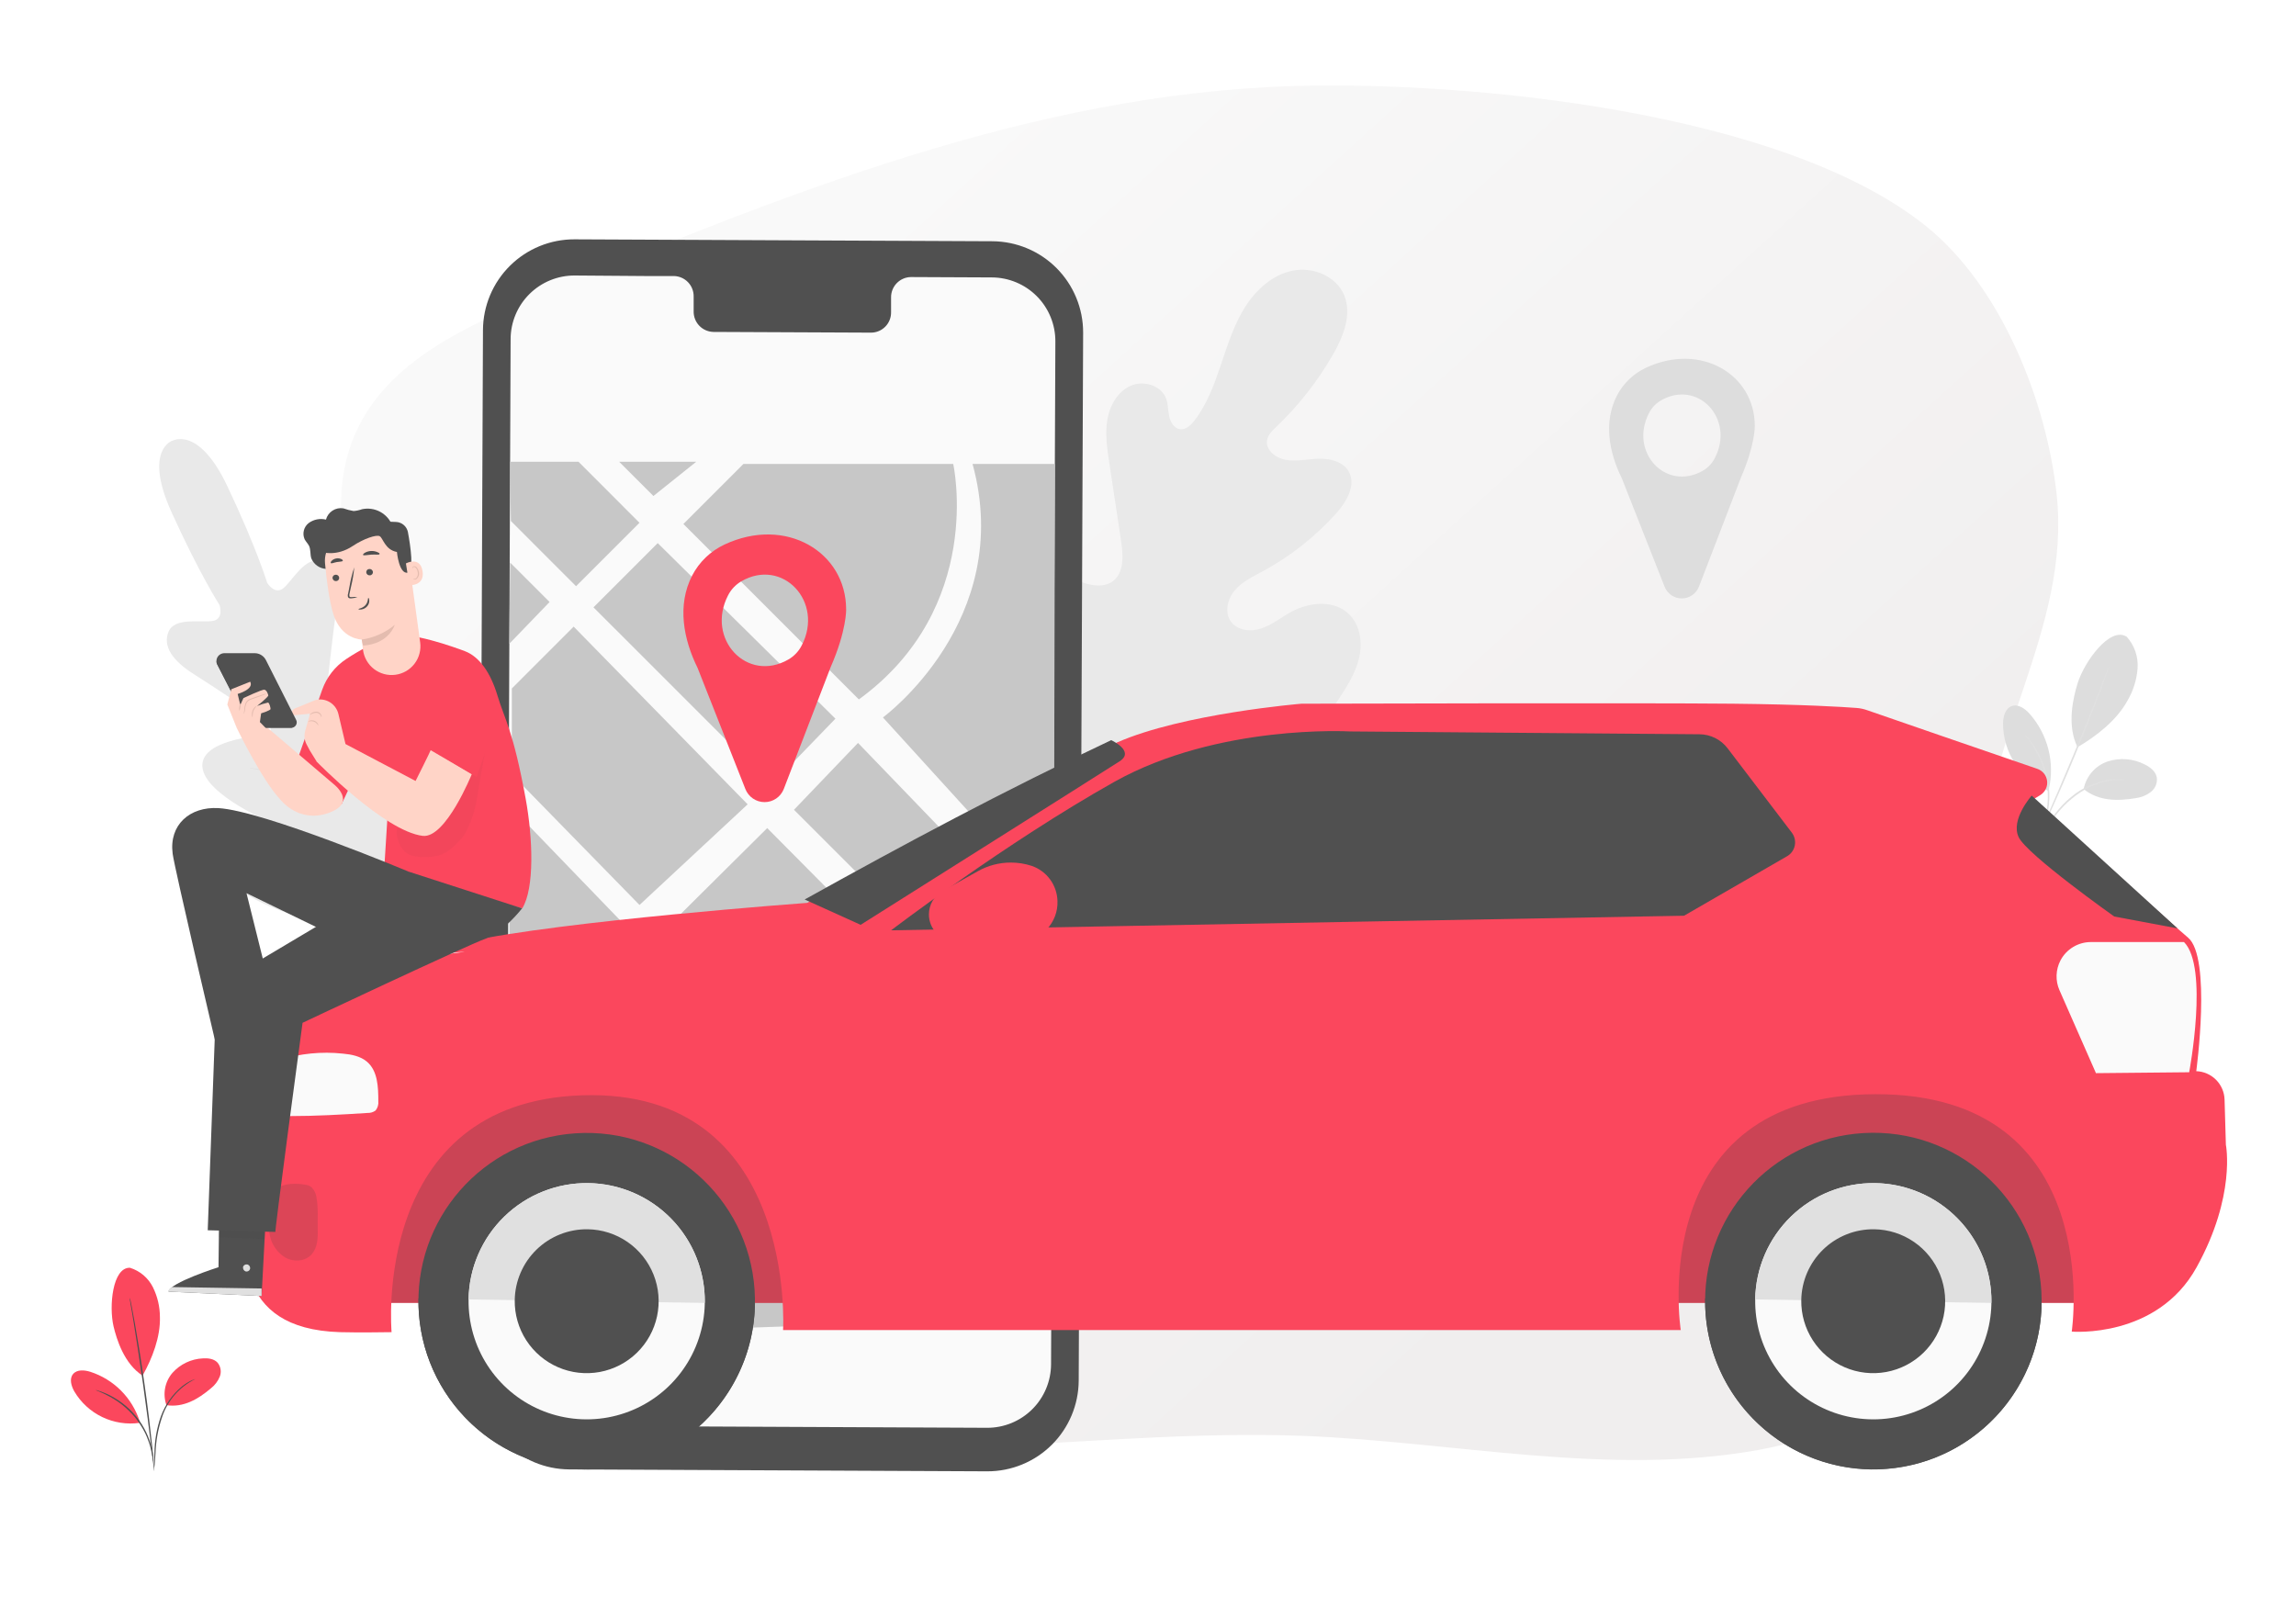 <svg width="220" height="153" viewBox="0 0 220 153" fill="none" xmlns="http://www.w3.org/2000/svg">
<mask id="mask0" mask-type="alpha" maskUnits="userSpaceOnUse" x="0" y="0" width="220" height="153">
<rect width="220" height="152.896" fill="#C4C4C4"/>
</mask>
<g mask="url(#mask0)">
<g filter="url(#filter0_dd)">
<path d="M126.093 10.241C100.82 10.951 76.815 20.76 53.458 30.421C46.616 33.253 39.171 36.646 36.123 43.381C31.17 54.327 40.629 66.577 39.995 78.562C39.596 85.872 35.453 92.48 34.3 99.708C32.26 112.428 40.137 125.225 51.05 132.098C61.963 138.972 75.321 140.805 88.22 140.796C101.119 140.787 114 139.098 126.89 139.592C141.458 140.164 156.128 143.526 170.476 140.943C184.824 138.36 199.259 127.155 198.776 112.62C198.474 103.489 192.438 95.298 192.07 86.17C191.56 73.315 200.52 62.492 199.057 49.297C198.079 40.431 193.772 29.505 186.595 23.707C172.788 12.574 142.586 9.777 126.093 10.241Z" fill="url(#paint0_linear)"/>
</g>
<path d="M203.773 61.007C204.142 61.416 204.425 61.894 204.606 62.414C204.786 62.935 204.859 63.486 204.822 64.035C204.74 65.135 204.406 66.201 203.846 67.151C202.821 69.014 200.904 70.527 199.066 71.596C198.011 69.487 198.662 66.826 199.066 65.5C199.72 63.391 202.179 60.006 203.761 61.007" fill="#DDDDDD"/>
<path d="M199.654 75.604C199.772 75 200.047 74.438 200.452 73.974C200.856 73.51 201.377 73.162 201.96 72.965C202.545 72.776 203.161 72.705 203.774 72.757C204.386 72.808 204.983 72.981 205.528 73.266C206.034 73.519 206.534 73.905 206.658 74.471C206.698 74.734 206.667 75.002 206.57 75.249C206.473 75.497 206.312 75.714 206.103 75.879C205.681 76.204 205.18 76.412 204.651 76.481C202.843 76.783 201.068 76.758 199.654 75.613" fill="#DDDDDD"/>
<path d="M195.085 80.725C195.149 80.593 195.223 80.467 195.308 80.348L195.953 79.347C196.508 78.516 197.273 77.313 198.497 76.334C199.521 75.485 200.754 74.925 202.068 74.713C202.467 74.654 202.872 74.644 203.273 74.682C203.381 74.691 203.489 74.706 203.596 74.728C203.671 74.728 203.707 74.749 203.707 74.755C203.168 74.722 202.627 74.745 202.092 74.821C200.803 75.067 199.598 75.636 198.59 76.475C197.385 77.425 196.619 78.603 196.044 79.42C195.757 79.832 195.525 80.167 195.357 80.393C195.277 80.512 195.187 80.623 195.085 80.725Z" fill="#E0E0E0"/>
<path d="M202.129 63.758C202.115 63.821 202.097 63.882 202.074 63.942L201.899 64.457C201.743 64.906 201.508 65.548 201.212 66.341C200.61 67.926 199.769 70.105 198.777 72.489C197.786 74.872 196.84 77.009 196.132 78.552C195.779 79.32 195.487 79.938 195.282 80.36C195.182 80.559 195.101 80.721 195.041 80.848C195.015 80.906 194.984 80.962 194.947 81.014C194.962 80.952 194.983 80.893 195.011 80.836C195.068 80.706 195.137 80.535 195.228 80.333L196.032 78.501C196.713 76.951 197.644 74.809 198.636 72.425C199.627 70.041 200.492 67.872 201.11 66.296L201.842 64.43C201.927 64.225 201.993 64.057 202.047 63.927C202.068 63.868 202.095 63.811 202.129 63.758Z" fill="#E0E0E0"/>
<path d="M196.32 75.626C196.609 74.36 196.592 73.043 196.27 71.786C195.949 70.528 195.331 69.365 194.47 68.393C194.03 67.902 193.382 67.438 192.761 67.661C192.141 67.884 191.942 68.659 191.93 69.319C191.928 70.696 192.334 72.043 193.097 73.19C193.859 74.337 194.944 75.233 196.215 75.764" fill="#DDDDDD"/>
<path d="M193.992 70.361C194.098 70.45 194.194 70.551 194.278 70.662C194.387 70.778 194.488 70.902 194.579 71.033C194.691 71.186 194.83 71.349 194.953 71.554C195.096 71.77 195.228 71.993 195.348 72.223C195.491 72.484 195.619 72.752 195.731 73.028C195.988 73.662 196.172 74.323 196.279 74.999C196.376 75.675 196.394 76.361 196.333 77.042C196.306 77.339 196.261 77.633 196.198 77.925C196.148 78.18 196.082 78.431 196.002 78.678C195.941 78.883 195.87 79.084 195.788 79.281C195.732 79.432 195.665 79.579 195.589 79.721C195.536 79.848 195.47 79.969 195.393 80.082C195.36 80.082 195.64 79.549 195.899 78.645C195.97 78.4 196.027 78.152 196.071 77.901C196.127 77.613 196.167 77.322 196.192 77.03C196.245 76.359 196.223 75.685 196.128 75.02C196.021 74.357 195.844 73.708 195.601 73.082C195.48 72.796 195.369 72.525 195.236 72.281C195.122 72.051 194.997 71.828 194.86 71.612C194.353 70.81 193.95 70.382 193.992 70.361Z" fill="#E0E0E0"/>
<path d="M16.513 42.224C16.513 42.224 13.741 43.128 16.429 49.064C19.117 55.001 21.037 57.978 21.037 57.978C21.037 57.978 21.498 59.35 20.353 59.506C19.207 59.663 16.736 59.148 16.158 60.513C15.555 61.926 16.55 63.334 18.614 64.626C20.678 65.919 25.099 68.912 25.497 69.183C25.895 69.454 26.262 70.087 25.497 70.328C24.731 70.569 19.087 70.882 19.4 73.552C19.714 76.222 26.06 78.886 26.741 79.188C27.422 79.489 27.582 79.79 27.507 80.176C27.431 80.562 25.524 80.477 23.921 80.646C22.317 80.815 20.488 81.267 20.799 82.792C21.109 84.317 24.783 87.665 34.022 89.009L38.343 89.352L40.869 85.805C45.817 77.889 45.636 72.922 44.675 71.699C43.714 70.475 42.174 71.572 41.019 72.694C39.865 73.814 38.681 75.315 38.343 75.125C38.006 74.936 37.87 74.622 38.081 73.902C38.292 73.182 40.374 66.627 38.539 64.662C36.704 62.698 32.814 66.796 32.139 67.23C31.463 67.664 31.219 66.959 31.268 66.486C31.316 66.013 31.888 60.7 32.238 58.289C32.588 55.878 32.151 54.221 30.689 53.769C29.279 53.323 28.067 55.547 27.208 56.318C26.35 57.09 25.602 55.851 25.602 55.851C25.602 55.851 24.575 52.47 21.778 46.575C18.982 40.681 16.453 42.269 16.453 42.269" fill="#E9E9E9"/>
<path d="M31.34 74.833C31.394 74.741 31.457 74.655 31.53 74.577C31.674 74.393 31.858 74.167 32.075 73.899C32.533 73.326 33.166 72.531 33.832 71.629C34.498 70.728 35.074 69.897 35.486 69.288L35.975 68.568C36.03 68.477 36.093 68.391 36.164 68.311C36.128 68.412 36.079 68.507 36.017 68.595C35.914 68.776 35.761 69.029 35.565 69.339C35.173 69.963 34.609 70.81 33.938 71.711C33.266 72.612 32.627 73.401 32.148 73.959C31.906 74.236 31.71 74.459 31.569 74.61C31.502 74.693 31.425 74.768 31.34 74.833Z" fill="#E0E0E0"/>
<path d="M23.908 73.594C24.009 73.588 24.11 73.594 24.21 73.612L25.008 73.712C25.68 73.805 26.608 73.941 27.633 74.098C28.657 74.254 29.583 74.399 30.252 74.519L31.044 74.664C31.142 74.675 31.238 74.699 31.331 74.734C31.23 74.74 31.128 74.734 31.029 74.715L30.234 74.616C29.559 74.523 28.63 74.387 27.606 74.23C26.581 74.073 25.656 73.929 24.987 73.808L24.198 73.664C24.099 73.651 24.002 73.628 23.908 73.594Z" fill="#E0E0E0"/>
<path d="M26.44 83.271C26.566 83.268 26.692 83.277 26.817 83.298L27.841 83.425C28.703 83.536 29.893 83.699 31.207 83.889C32.521 84.079 33.712 84.256 34.57 84.395L35.589 84.561C35.715 84.578 35.839 84.605 35.96 84.642C35.833 84.645 35.705 84.636 35.58 84.615L34.558 84.488C33.697 84.377 32.503 84.211 31.189 84.021C29.875 83.831 28.685 83.654 27.826 83.518L26.811 83.349C26.685 83.335 26.561 83.308 26.44 83.271Z" fill="#E0E0E0"/>
<path d="M35.743 84.546C35.81 84.427 35.888 84.315 35.975 84.211C36.144 83.982 36.367 83.687 36.635 83.328C37.192 82.581 37.958 81.547 38.771 80.381C39.585 79.215 40.296 78.142 40.802 77.367L41.405 76.442C41.473 76.326 41.551 76.215 41.637 76.111C41.584 76.236 41.521 76.356 41.447 76.469C41.318 76.695 41.125 77.021 40.881 77.415C40.392 78.211 39.693 79.296 38.877 80.462C38.06 81.628 37.286 82.659 36.707 83.391C36.406 83.756 36.18 84.051 36.011 84.25C35.931 84.357 35.841 84.456 35.743 84.546Z" fill="#E0E0E0"/>
<path d="M106.138 77.877C98.418 73.992 95.513 65.126 94.609 56.911C94.458 55.54 94.099 54.124 94.575 52.834C95.052 51.544 96.447 50.505 97.752 50.906C98.834 51.234 99.445 52.349 100.162 53.241C101.107 54.433 102.371 55.332 103.806 55.836C104.74 56.161 105.855 56.282 106.645 55.685C107.726 54.865 107.63 53.22 107.425 51.864C107.043 49.334 106.662 46.807 106.28 44.282C106.075 42.926 105.873 41.543 106.108 40.193C106.343 38.842 107.103 37.514 108.341 36.965C109.58 36.417 111.285 36.929 111.749 38.219C111.942 38.755 111.912 39.346 112.033 39.903C112.153 40.461 112.503 41.045 113.06 41.127C113.618 41.208 114.115 40.744 114.462 40.286C115.667 38.716 116.36 36.811 116.996 34.928C117.632 33.044 118.232 31.122 119.286 29.443C120.341 27.765 121.929 26.327 123.855 25.936C125.78 25.544 128.029 26.445 128.794 28.283C129.559 30.121 128.728 32.228 127.736 33.952C126.272 36.512 124.445 38.846 122.312 40.883C121.926 41.247 121.51 41.642 121.408 42.169C121.245 43.116 122.231 43.89 123.168 44.059C124.228 44.249 125.31 43.986 126.386 43.956C127.462 43.926 128.676 44.231 129.222 45.162C129.978 46.47 129.029 48.091 128.016 49.209C126.007 51.447 123.626 53.321 120.98 54.751C120.034 55.26 119.03 55.733 118.325 56.559C117.62 57.385 117.312 58.668 117.936 59.551C118.56 60.434 119.853 60.564 120.871 60.217C121.89 59.871 122.743 59.169 123.686 58.65C125.449 57.677 127.875 57.445 129.303 58.894C130.24 59.841 130.524 61.305 130.31 62.628C130.096 63.951 129.448 65.15 128.737 66.278C126.254 70.216 122.836 73.594 118.726 75.719C114.615 77.844 110.668 78.829 106.141 77.88" fill="#E9E9E9"/>
<path d="M168.142 40.81C168.142 35.892 162.977 32.779 157.709 35.241C156.519 35.8 155.545 36.733 154.937 37.899C153.614 40.467 154.198 43.396 155.401 45.831L159.499 56.218C159.628 56.55 159.854 56.834 160.148 57.035C160.441 57.236 160.789 57.343 161.144 57.343C161.5 57.343 161.847 57.236 162.141 57.035C162.435 56.834 162.661 56.55 162.79 56.218L166.81 45.774C168.199 42.582 168.142 40.81 168.142 40.81ZM163.194 45.09C159.653 47.148 156.064 43.342 158.004 39.587C158.258 39.086 158.649 38.668 159.131 38.381C162.672 36.323 166.258 40.129 164.318 43.884C164.066 44.385 163.676 44.803 163.194 45.09Z" fill="#DDDDDD"/>
<path d="M94.593 140.989L54.538 140.805C52.225 140.791 50.012 139.861 48.385 138.218C46.757 136.575 45.846 134.355 45.853 132.042L46.278 31.622C46.291 29.309 47.221 27.095 48.865 25.466C50.508 23.838 52.73 22.927 55.044 22.934L95.1 23.118C97.411 23.133 99.623 24.062 101.25 25.703C102.878 27.345 103.789 29.564 103.785 31.875L103.36 132.295C103.348 134.61 102.418 136.825 100.774 138.455C99.131 140.085 96.908 140.996 94.593 140.989Z" fill="#505050"/>
<path d="M95.043 26.584L87.277 26.548C86.765 26.557 86.279 26.769 85.923 27.137C85.568 27.505 85.373 27.998 85.381 28.509V29.92C85.385 30.173 85.339 30.424 85.246 30.66C85.153 30.895 85.014 31.11 84.838 31.291C84.661 31.473 84.451 31.618 84.218 31.718C83.986 31.819 83.736 31.872 83.483 31.875L68.343 31.806C67.832 31.791 67.347 31.575 66.996 31.204C66.644 30.833 66.453 30.337 66.465 29.826V28.416C66.474 27.908 66.283 27.417 65.933 27.05C65.582 26.682 65.102 26.467 64.594 26.451H61.864L55.068 26.4C53.448 26.392 51.891 27.028 50.739 28.168C49.587 29.307 48.935 30.858 48.927 32.478L48.514 130.496C48.507 132.116 49.143 133.673 50.283 134.824C51.424 135.976 52.975 136.627 54.595 136.635L94.572 136.818C95.375 136.822 96.17 136.668 96.913 136.364C97.656 136.06 98.332 135.613 98.902 135.048C99.472 134.483 99.925 133.811 100.235 133.071C100.546 132.331 100.707 131.537 100.711 130.734L101.124 32.719C101.127 31.917 100.973 31.122 100.669 30.38C100.366 29.637 99.919 28.962 99.354 28.392C98.789 27.822 98.118 27.369 97.378 27.059C96.638 26.749 95.845 26.587 95.043 26.584Z" fill="#FAFAFA"/>
<path d="M48.878 44.246H55.43L61.276 50.095L55.198 56.174L48.948 49.921L48.878 44.246Z" fill="#C7C7C7"/>
<path d="M62.611 47.528L59.326 44.246H66.715L62.611 47.528Z" fill="#C7C7C7"/>
<path d="M65.483 50.21L71.236 44.457H91.336C91.336 44.457 94.413 58.199 82.295 67.022L65.483 50.21Z" fill="#C7C7C7"/>
<path d="M63.021 52.042L56.867 58.199L73.897 75.228L80.05 68.867L63.021 52.042Z" fill="#C7C7C7"/>
<path d="M48.803 61.688L52.66 57.687L48.879 53.904L48.803 61.688Z" fill="#C7C7C7"/>
<path d="M54.968 60.046L49.044 65.971V74.203L61.276 86.719L71.639 77.075L54.968 60.046Z" fill="#C7C7C7"/>
<path d="M84.601 68.749C84.601 68.749 97.293 59.443 93.189 44.457H101.082L100.985 86.755L84.601 68.749Z" fill="#C7C7C7"/>
<path d="M82.214 71.19L76.078 77.597L94.895 96.416L100.65 90.317L82.214 71.19Z" fill="#C7C7C7"/>
<path d="M73.514 79.351L63.868 88.928L83.16 108.085L92.788 98.776L73.514 79.351Z" fill="#C7C7C7"/>
<path d="M68.457 127.335L83.206 112.05L97.234 126.349L68.457 127.335Z" fill="#C7C7C7"/>
<path d="M85.504 110.076L100.873 94.858C100.873 95.533 100.741 126.413 100.741 126.413L85.504 110.076Z" fill="#C7C7C7"/>
<path d="M72.357 101.53L81.069 110.242L63.868 127.992L55.921 118.46L72.357 101.53Z" fill="#C7C7C7"/>
<path d="M48.818 119.696C49.641 119.614 70.708 99.885 70.708 99.885L48.818 77.202V119.696Z" fill="#C7C7C7"/>
<path d="M48.514 124.192L53.585 119.696L60.61 127.992H48.514V124.819" fill="#C7C7C7"/>
<path d="M81.075 58.395C81.075 52.904 75.307 49.426 69.424 52.178C68.093 52.8 67.004 53.843 66.326 55.146C64.847 58.012 65.501 61.285 66.842 64.003L71.422 75.608C71.567 75.978 71.82 76.295 72.148 76.519C72.476 76.743 72.864 76.863 73.261 76.863C73.658 76.863 74.046 76.743 74.373 76.519C74.701 76.295 74.954 75.978 75.099 75.608L79.586 63.943C81.141 60.387 81.075 58.395 81.075 58.395ZM75.56 63.186C71.606 65.485 67.598 61.236 69.765 57.042C70.05 56.488 70.486 56.027 71.022 55.71C74.978 53.41 78.986 57.659 76.817 61.854C76.532 62.408 76.097 62.87 75.56 63.186Z" fill="#FB475D"/>
<path d="M200.944 100.319H33.748V124.852H200.944V100.319Z" fill="#FB475D"/>
<g opacity="0.5">
<path opacity="0.5" d="M200.944 100.319H33.748V124.852H200.944V100.319Z" fill="#3A3A3A"/>
</g>
<path d="M57.299 140.771C66.183 140.173 72.901 132.486 72.303 123.602C71.705 114.718 64.018 108.001 55.134 108.599C46.25 109.196 39.533 116.883 40.131 125.767C40.729 134.651 48.415 141.368 57.299 140.771Z" fill="#505050"/>
<path d="M40.097 124.412C40.097 124.427 40.097 124.442 40.097 124.454C40.066 126.571 40.453 128.674 41.235 130.641C42.017 132.609 43.178 134.404 44.654 135.922C46.129 137.441 47.889 138.655 49.834 139.493C51.778 140.332 53.868 140.779 55.986 140.81C58.103 140.84 60.205 140.454 62.173 139.672C64.141 138.89 65.936 137.728 67.454 136.253C68.973 134.777 70.186 133.017 71.025 131.073C71.864 129.129 72.311 127.038 72.342 124.921C72.342 124.906 72.342 124.891 72.342 124.879L40.097 124.412Z" fill="#505050"/>
<path d="M44.898 124.523C44.865 126.762 45.496 128.96 46.712 130.84C47.929 132.72 49.675 134.196 51.731 135.083C53.787 135.97 56.059 136.228 58.261 135.823C60.463 135.418 62.496 134.37 64.102 132.81C65.708 131.25 66.815 129.249 67.284 127.059C67.752 124.87 67.561 122.591 66.734 120.51C65.907 118.429 64.481 116.641 62.638 115.37C60.794 114.1 58.615 113.405 56.376 113.373C53.376 113.331 50.481 114.481 48.329 116.572C46.176 118.663 44.942 121.523 44.898 124.523Z" fill="#FAFAFA"/>
<path d="M56.376 113.37C53.375 113.327 50.48 114.477 48.328 116.568C46.175 118.659 44.941 121.52 44.898 124.52L67.532 124.849C67.575 121.847 66.423 118.952 64.331 116.799C62.239 114.647 59.377 113.413 56.376 113.37Z" fill="#E0E0E0"/>
<path d="M49.322 124.587C49.301 125.95 49.686 127.289 50.427 128.435C51.168 129.58 52.232 130.479 53.484 131.019C54.737 131.56 56.121 131.716 57.463 131.47C58.804 131.223 60.042 130.584 61.02 129.634C61.999 128.683 62.673 127.464 62.958 126.13C63.243 124.797 63.127 123.408 62.623 122.141C62.119 120.874 61.25 119.784 60.127 119.01C59.004 118.237 57.677 117.813 56.313 117.794C55.408 117.781 54.509 117.946 53.668 118.281C52.827 118.615 52.059 119.111 51.41 119.742C50.761 120.373 50.242 121.125 49.884 121.957C49.526 122.788 49.334 123.682 49.322 124.587Z" fill="#505050"/>
<path d="M180.439 140.765C189.328 140.25 196.116 132.625 195.6 123.736C195.085 114.847 187.461 108.059 178.571 108.575C169.682 109.09 162.894 116.714 163.41 125.604C163.925 134.493 171.55 141.281 180.439 140.765Z" fill="#505050"/>
<path d="M163.381 124.412C163.381 124.427 163.381 124.442 163.381 124.454C163.35 126.571 163.737 128.674 164.518 130.641C165.3 132.609 166.462 134.404 167.938 135.922C169.413 137.441 171.173 138.655 173.117 139.493C175.062 140.332 177.152 140.779 179.269 140.81C181.387 140.84 183.489 140.454 185.457 139.672C187.425 138.89 189.219 137.728 190.738 136.253C192.257 134.777 193.47 133.017 194.309 131.073C195.147 129.129 195.595 127.038 195.625 124.921C195.625 124.906 195.625 124.891 195.625 124.879L163.381 124.412Z" fill="#505050"/>
<path d="M168.181 124.523C168.148 126.762 168.779 128.96 169.996 130.84C171.212 132.72 172.958 134.196 175.014 135.083C177.07 135.97 179.342 136.228 181.544 135.823C183.747 135.418 185.779 134.37 187.385 132.81C188.991 131.25 190.098 129.249 190.567 127.059C191.035 124.87 190.844 122.591 190.017 120.51C189.19 118.429 187.764 116.641 185.921 115.37C184.077 114.1 181.898 113.405 179.659 113.373C176.659 113.331 173.764 114.481 171.612 116.572C169.459 118.663 168.225 121.523 168.181 124.523Z" fill="#FAFAFA"/>
<path d="M179.66 113.37C176.659 113.327 173.764 114.477 171.611 116.568C169.459 118.659 168.225 121.52 168.181 124.52L190.816 124.849C190.858 121.847 189.707 118.952 187.615 116.799C185.523 114.647 182.661 113.413 179.66 113.37Z" fill="#E0E0E0"/>
<path d="M172.596 124.587C172.576 125.95 172.961 127.289 173.702 128.435C174.443 129.58 175.507 130.479 176.759 131.019C178.011 131.56 179.396 131.716 180.737 131.47C182.078 131.223 183.317 130.584 184.295 129.634C185.273 128.683 185.947 127.464 186.233 126.13C186.518 124.797 186.401 123.408 185.897 122.141C185.393 120.874 184.525 119.784 183.402 119.01C182.279 118.237 180.951 117.813 179.587 117.794C178.682 117.781 177.783 117.946 176.942 118.281C176.101 118.615 175.334 119.111 174.685 119.742C174.035 120.373 173.517 121.125 173.158 121.957C172.8 122.788 172.609 123.682 172.596 124.587Z" fill="#505050"/>
<path d="M77.347 86.517C77.347 86.517 53.607 88.267 44.801 90.241C38.599 91.631 26.642 94.032 26.787 101.554L27.736 106.948C27.736 106.948 23.303 108.973 23.303 114.145C23.303 119.316 22.221 127.332 32.575 127.654C34.281 127.706 37.521 127.654 37.521 127.654C37.521 127.654 35.535 105.601 55.792 104.956C76.401 104.299 75.033 127.452 75.033 127.452H161.048C161.048 127.452 157.516 104.896 179.702 104.851C201.887 104.806 198.512 127.6 198.512 127.6C198.512 127.6 206.673 128.305 210.47 121.446C214.267 114.588 213.281 109.694 213.281 109.694L213.155 105.357C213.131 104.646 212.837 103.97 212.334 103.466C211.83 102.963 211.154 102.669 210.443 102.645C210.443 102.645 211.925 91.73 209.65 89.841C207.375 87.951 194.908 76.551 194.908 76.551L195.511 76.18C195.734 76.039 195.913 75.837 196.026 75.599C196.14 75.36 196.183 75.094 196.152 74.832C196.12 74.569 196.015 74.321 195.848 74.116C195.681 73.911 195.46 73.757 195.209 73.673C190.475 72.046 181.115 68.824 178.915 68.056C178.586 67.939 178.242 67.866 177.894 67.839C176.58 67.739 172.861 67.504 166.035 67.432C157.721 67.342 124.711 67.432 124.711 67.432C124.711 67.432 113.35 68.366 107.022 71.151C100.386 74.08 77.347 86.517 77.347 86.517Z" fill="#FB475D"/>
<g opacity="0.4">
<path opacity="0.4" d="M29.323 113.542C28.462 113.367 27.142 113.352 26.485 113.934C25.997 114.368 25.867 115.07 25.795 115.718C25.656 116.605 25.677 117.51 25.855 118.391C25.946 118.83 26.127 119.247 26.386 119.613C26.645 119.98 26.977 120.289 27.362 120.521C28.151 120.949 29.23 120.88 29.842 120.22C30.402 119.617 30.466 118.713 30.445 117.908C30.423 116.745 30.517 115.76 30.303 114.618C30.256 114.375 30.152 114.147 30.002 113.952C29.927 113.835 29.825 113.737 29.706 113.665C29.587 113.593 29.453 113.55 29.314 113.539" fill="#3A3A3A"/>
</g>
<path d="M27.742 106.949C30.261 106.949 32.705 106.81 35.221 106.647C35.495 106.659 35.765 106.577 35.987 106.415C36.088 106.289 36.163 106.145 36.208 105.989C36.253 105.834 36.267 105.672 36.249 105.511C36.249 104.161 36.195 102.624 35.17 101.744C34.543 101.208 33.684 101.039 32.862 100.964C30.819 100.743 28.752 100.948 26.793 101.566L27.742 106.949Z" fill="#FAFAFA"/>
<path d="M209.268 90.272H200.348C199.748 90.272 199.16 90.435 198.646 90.745C198.133 91.054 197.713 91.498 197.434 92.029C197.204 92.467 197.076 92.952 197.059 93.448C197.042 93.943 197.137 94.435 197.337 94.888L200.833 102.835L209.765 102.748C209.765 102.748 211.667 92.674 209.268 90.272Z" fill="#FAFAFA"/>
<path d="M85.384 89.147L131.41 88.297L161.364 87.749L171.243 82.044C171.43 81.935 171.593 81.787 171.719 81.61C171.845 81.433 171.933 81.232 171.975 81.019C172.017 80.805 172.014 80.586 171.965 80.374C171.916 80.162 171.823 79.963 171.692 79.79L165.541 71.711C165.225 71.295 164.818 70.957 164.351 70.723C163.884 70.489 163.369 70.365 162.847 70.361L129.343 70.09C129.343 70.09 116.728 69.355 106.786 74.912C96.332 80.779 85.384 89.147 85.384 89.147Z" fill="#505050"/>
<path d="M106.475 70.925C106.475 70.925 108.784 71.977 107.283 72.95C105.782 73.923 82.464 88.62 82.464 88.62L77.103 86.194C86.598 80.912 96.187 75.774 106.475 70.925Z" fill="#505050"/>
<path d="M194.676 76.237C194.676 76.237 192.621 78.537 193.428 80.224C194.236 81.912 202.586 87.825 202.586 87.825L208.647 88.961L194.676 76.237Z" fill="#505050"/>
<path d="M137.057 72.118L135.695 86.836L160.081 86.14L169.908 80.427L163.546 72.118H137.057Z" fill="#505050"/>
<path d="M91.158 87.59C91.158 87.59 105.87 76.964 111.674 74.851C117.276 72.814 120.197 72.302 125.458 72.139C130.488 71.995 133.552 72.139 133.552 72.139L129.665 87.101L91.158 87.59Z" fill="#505050"/>
<path d="M89.007 87.626C89.007 87.168 89.129 86.719 89.36 86.324C89.591 85.929 89.922 85.603 90.321 85.378L93.702 83.479C94.665 82.937 95.752 82.653 96.857 82.654C97.538 82.654 98.214 82.762 98.861 82.973C99.566 83.217 100.179 83.669 100.619 84.271C101.06 84.872 101.306 85.594 101.326 86.339C101.345 86.84 101.263 87.339 101.085 87.807C100.906 88.275 100.635 88.702 100.287 89.063C99.94 89.424 99.523 89.71 99.062 89.906C98.601 90.102 98.105 90.203 97.604 90.202H91.577C90.895 90.201 90.241 89.929 89.759 89.446C89.278 88.963 89.007 88.308 89.007 87.626Z" fill="#FB475D"/>
<path d="M44.52 91.197C44.463 91.216 44.403 91.228 44.343 91.233L43.833 91.299C43.61 91.323 43.339 91.356 43.026 91.411C42.712 91.465 42.354 91.504 41.962 91.582C41.175 91.721 40.244 91.926 39.226 92.185C38.122 92.49 37.035 92.85 35.968 93.264C34.835 93.713 33.783 94.204 32.843 94.689C31.903 95.175 31.089 95.663 30.432 96.1C30.092 96.308 29.796 96.519 29.528 96.703C29.26 96.886 29.04 97.037 28.859 97.17L28.44 97.471C28.392 97.508 28.341 97.54 28.287 97.567C28.327 97.523 28.371 97.482 28.419 97.447L28.823 97.124C28.998 96.986 29.215 96.823 29.477 96.633C29.739 96.443 30.025 96.232 30.381 96.031C31.044 95.582 31.864 95.09 32.792 94.587C34.824 93.501 36.976 92.656 39.205 92.071C40.229 91.805 41.166 91.61 41.959 91.486C42.354 91.414 42.712 91.378 43.029 91.335C43.345 91.293 43.632 91.266 43.839 91.251L44.355 91.212C44.41 91.203 44.465 91.198 44.52 91.197Z" fill="white"/>
<path d="M50.37 76.545C49.165 69.951 48.354 68.939 47.673 66.669C46.992 64.4 45.91 62.927 44.563 62.405C43.659 62.056 39.118 60.419 37.539 60.962C35.994 61.511 34.523 62.25 33.16 63.162C32.102 63.863 31.301 64.889 30.876 66.085L28.465 72.886L32.708 77.105L34.835 72.585L37.144 78.009L36.803 83.479L50.042 87.041C51.235 85.112 51.054 80.284 50.37 76.545Z" fill="#FB475D"/>
<g opacity="0.2">
<path opacity="0.2" d="M46.932 69.351C46.347 72.784 46.254 73.269 45.669 76.689C45.467 77.868 44.88 79.703 44.042 80.559C43.421 81.188 42.812 81.794 41.947 81.999C41.146 82.189 39.925 82.21 39.172 81.879C38.419 81.547 37.774 80.07 38.084 79.314C39.208 79.555 39.555 79.917 40.522 79.314C41.366 78.778 42.565 77.59 43.023 76.701C44.955 72.965 45.488 72.832 46.941 69.351" fill="#3A3A3A"/>
</g>
<path d="M41.266 71.886C41.242 72.003 39.82 74.836 39.82 74.836L33.106 71.298L32.422 68.405C32.309 67.941 32.016 67.54 31.609 67.29C31.201 67.04 30.711 66.962 30.246 67.073L28.266 67.884C28.184 67.916 28.112 67.967 28.055 68.034C27.998 68.101 27.959 68.181 27.941 68.266C27.913 68.411 27.941 68.568 28.203 68.535C28.694 68.496 29.709 68.387 29.709 68.387L29.242 70.035C29.119 70.467 29.166 70.93 29.375 71.328L29.676 71.898L30.33 72.956H30.315C30.315 72.956 36.842 79.661 40.507 80.097C42.71 80.36 45.205 74.185 45.205 74.185L41.266 71.886Z" fill="url(#paint1_linear)"/>
<path d="M29.661 68.498C29.661 68.498 29.712 68.429 29.824 68.354C29.973 68.25 30.151 68.195 30.333 68.197C30.428 68.202 30.52 68.233 30.599 68.286C30.678 68.339 30.741 68.412 30.782 68.498C30.845 68.634 30.803 68.724 30.782 68.718C30.761 68.712 30.782 68.634 30.71 68.532C30.665 68.466 30.607 68.412 30.538 68.373C30.47 68.334 30.394 68.311 30.315 68.306C30.152 68.308 29.992 68.349 29.848 68.426C29.755 68.471 29.67 68.51 29.661 68.498Z" fill="url(#paint2_linear)"/>
<path d="M30.508 69.526C30.508 69.526 30.462 69.472 30.399 69.39C30.318 69.287 30.211 69.206 30.088 69.158C29.966 69.11 29.833 69.095 29.703 69.116C29.601 69.116 29.537 69.152 29.531 69.14C29.525 69.128 29.579 69.083 29.688 69.047C29.831 69.005 29.985 69.012 30.124 69.066C30.263 69.121 30.38 69.22 30.456 69.348C30.511 69.451 30.517 69.523 30.508 69.526Z" fill="url(#paint3_linear)"/>
<path d="M42.658 62.944L40.85 71.56L45.672 74.456L47.522 69.161C47.522 69.161 46.745 62.73 42.658 62.944Z" fill="#FB475D"/>
<path d="M20.992 116.829L20.938 121.428C20.938 121.428 16.243 122.919 16.152 123.769L25.066 124.191L25.446 117.028L20.992 116.829Z" fill="#505050"/>
<path d="M23.728 121.172C23.813 121.202 23.883 121.262 23.926 121.341C23.969 121.42 23.981 121.512 23.96 121.6C23.934 121.686 23.875 121.758 23.796 121.802C23.718 121.846 23.625 121.857 23.538 121.835C23.449 121.802 23.375 121.737 23.33 121.654C23.285 121.57 23.272 121.472 23.294 121.38C23.332 121.293 23.402 121.225 23.489 121.189C23.576 121.153 23.674 121.152 23.761 121.187" fill="#E0E0E0"/>
<path d="M25.066 124.191V123.468L16.513 123.333C16.513 123.333 16.107 123.486 16.14 123.769L25.066 124.191Z" fill="#E0E0E0"/>
<g opacity="0.3">
<path opacity="0.3" d="M20.982 117.74L20.97 118.559L25.355 118.728L25.394 117.99L20.982 117.74Z" fill="#3A3A3A"/>
</g>
<path d="M39.163 83.527C39.163 83.527 25.234 77.681 20.925 77.437C18.213 77.28 16.176 79.016 16.544 81.812C16.727 83.214 20.576 99.592 20.576 99.592L26.44 96.916L23.619 85.588L35.071 91.151L39.163 83.527Z" fill="#505050"/>
<path d="M50.027 87.041C50.027 87.041 48.276 89.298 46.607 89.915C44.497 90.69 28.99 98.01 28.99 98.01C28.99 98.01 26.175 118.921 26.398 118.047L19.904 117.89L20.609 98.631C20.693 96.166 22.67 93.333 24.795 92.073L39.163 83.527L50.027 87.041Z" fill="#505050"/>
<path d="M37.59 50.36C37.371 49.797 36.959 49.33 36.427 49.043C35.895 48.757 35.278 48.669 34.688 48.796C34.428 48.891 34.156 48.95 33.88 48.971C33.546 48.913 33.217 48.827 32.898 48.712C32.536 48.653 32.165 48.731 31.858 48.93C31.55 49.13 31.328 49.436 31.234 49.791C30.951 49.722 30.657 49.715 30.371 49.772C30.085 49.829 29.815 49.947 29.58 50.119C29.349 50.298 29.185 50.549 29.115 50.832C29.044 51.115 29.071 51.414 29.191 51.68C29.309 51.9 29.492 52.075 29.61 52.301C29.788 52.671 29.706 53.117 29.83 53.506C29.946 53.789 30.139 54.033 30.387 54.211C30.636 54.389 30.929 54.494 31.234 54.513C31.848 54.544 32.462 54.457 33.042 54.257" fill="#505050"/>
<path d="M34.784 62.279C34.709 61.694 34.66 61.284 34.66 61.284C34.66 61.284 32.717 61.284 31.948 58.873C31.559 57.668 31.3 55.655 31.144 53.991C31.109 53.637 31.147 53.279 31.255 52.94C31.363 52.601 31.538 52.287 31.77 52.017C32.002 51.747 32.287 51.527 32.607 51.37C32.926 51.214 33.274 51.123 33.63 51.104L38.789 50.836L38.9 51.635L40.26 61.555C40.309 61.915 40.286 62.281 40.193 62.632C40.101 62.983 39.94 63.312 39.719 63.6C39.499 63.889 39.223 64.131 38.909 64.313C38.595 64.494 38.248 64.612 37.888 64.659C37.528 64.707 37.161 64.684 36.81 64.591C36.459 64.497 36.13 64.335 35.841 64.114C35.553 63.892 35.311 63.616 35.13 63.301C34.948 62.987 34.831 62.639 34.784 62.279Z" fill="url(#paint4_linear)"/>
<path d="M31.864 55.411C31.877 55.493 31.921 55.567 31.987 55.618C32.053 55.669 32.137 55.691 32.22 55.682C32.261 55.679 32.301 55.668 32.337 55.65C32.374 55.631 32.406 55.605 32.433 55.574C32.459 55.542 32.478 55.505 32.49 55.466C32.502 55.426 32.505 55.385 32.5 55.344C32.489 55.261 32.445 55.186 32.378 55.135C32.312 55.084 32.227 55.062 32.144 55.073C32.103 55.076 32.063 55.087 32.027 55.105C31.99 55.124 31.958 55.15 31.931 55.181C31.905 55.213 31.886 55.25 31.874 55.289C31.862 55.328 31.859 55.37 31.864 55.411Z" fill="#505050"/>
<path d="M35.094 54.862C35.107 54.944 35.151 55.019 35.218 55.069C35.284 55.119 35.368 55.141 35.45 55.13C35.491 55.128 35.531 55.118 35.568 55.099C35.605 55.081 35.637 55.056 35.664 55.024C35.69 54.993 35.71 54.957 35.722 54.917C35.734 54.878 35.738 54.837 35.733 54.796C35.721 54.714 35.676 54.639 35.61 54.589C35.544 54.538 35.461 54.515 35.378 54.525C35.337 54.527 35.296 54.538 35.259 54.556C35.222 54.575 35.189 54.6 35.163 54.632C35.136 54.664 35.117 54.7 35.105 54.74C35.093 54.78 35.09 54.821 35.094 54.862Z" fill="#505050"/>
<path d="M34.254 57.219C34.065 57.193 33.873 57.193 33.684 57.219C33.597 57.219 33.513 57.219 33.488 57.161C33.461 57.074 33.461 56.98 33.488 56.893C33.537 56.67 33.588 56.435 33.642 56.191C33.789 55.592 33.89 54.983 33.943 54.368C33.746 54.958 33.596 55.562 33.494 56.176C33.446 56.423 33.398 56.658 33.356 56.884C33.314 56.996 33.314 57.119 33.356 57.231C33.373 57.259 33.397 57.284 33.425 57.302C33.453 57.32 33.485 57.332 33.519 57.336C33.569 57.343 33.619 57.343 33.669 57.336C33.868 57.322 34.065 57.282 34.254 57.219Z" fill="#505050"/>
<path d="M34.661 61.284C35.825 61.117 36.921 60.63 37.825 59.877C37.825 59.877 37.288 61.709 34.784 61.863L34.661 61.284Z" fill="url(#paint5_linear)"/>
<path d="M35.293 57.294C35.236 57.294 35.293 57.668 35.022 57.981C34.751 58.295 34.347 58.316 34.35 58.367C34.353 58.418 34.45 58.427 34.618 58.403C34.836 58.374 35.035 58.267 35.179 58.102C35.32 57.946 35.394 57.74 35.384 57.529C35.375 57.373 35.318 57.288 35.293 57.294Z" fill="#505050"/>
<path d="M34.788 53.175C34.836 53.262 35.17 53.175 35.577 53.148C35.984 53.12 36.325 53.19 36.364 53.099C36.403 53.009 36.312 52.979 36.168 52.91C35.976 52.826 35.767 52.788 35.559 52.797C35.349 52.807 35.145 52.865 34.962 52.967C34.83 53.048 34.767 53.133 34.788 53.175Z" fill="#505050"/>
<path d="M31.698 53.958C31.771 54.025 32 53.907 32.274 53.859C32.548 53.811 32.804 53.829 32.847 53.738C32.865 53.696 32.813 53.624 32.699 53.569C32.545 53.501 32.373 53.482 32.208 53.515C32.043 53.544 31.891 53.624 31.774 53.744C31.686 53.841 31.665 53.925 31.698 53.958Z" fill="#505050"/>
<path d="M30.873 52.904C30.873 52.904 32.238 53.365 33.805 52.316C34.833 51.629 36.08 51.198 36.391 51.385C36.701 51.572 36.903 52.693 38.033 52.892C38.033 52.892 38.232 55.061 39.085 54.874C39.687 54.742 39.338 52.349 39.085 50.984C39.032 50.72 38.892 50.481 38.688 50.306C38.483 50.131 38.226 50.029 37.958 50.017L36.369 49.953L34.386 50.508L32.259 51.087L30.638 51.764L30.873 52.904Z" fill="#505050"/>
<path d="M38.895 53.991C38.925 53.97 40.242 53.277 40.486 54.715C40.73 56.152 39.238 56.098 39.226 56.059C39.214 56.019 38.895 53.991 38.895 53.991Z" fill="url(#paint6_linear)"/>
<path d="M39.573 55.438C39.573 55.438 39.603 55.453 39.648 55.465C39.712 55.48 39.779 55.47 39.835 55.438C39.917 55.363 39.978 55.268 40.012 55.162C40.046 55.056 40.051 54.944 40.028 54.835C40.011 54.712 39.967 54.593 39.899 54.489C39.877 54.446 39.845 54.41 39.806 54.382C39.768 54.354 39.723 54.336 39.676 54.329C39.646 54.326 39.616 54.334 39.591 54.351C39.566 54.368 39.548 54.394 39.54 54.422C39.54 54.465 39.54 54.492 39.54 54.498C39.54 54.504 39.507 54.477 39.507 54.416C39.509 54.379 39.524 54.344 39.549 54.317C39.584 54.281 39.631 54.259 39.682 54.257C39.743 54.258 39.803 54.275 39.856 54.306C39.908 54.337 39.952 54.381 39.983 54.434C40.065 54.548 40.118 54.681 40.137 54.82C40.167 54.947 40.158 55.08 40.112 55.202C40.066 55.324 39.984 55.429 39.877 55.504C39.841 55.522 39.801 55.531 39.76 55.531C39.719 55.531 39.679 55.522 39.642 55.504C39.582 55.474 39.57 55.444 39.573 55.438Z" fill="url(#paint7_linear)"/>
<path d="M31.955 75.125L24.957 69.161L22.649 69.683C22.649 69.683 25.081 74.739 26.841 76.593C26.841 76.593 28.579 78.919 31.448 77.913C34.317 76.906 31.955 75.125 31.955 75.125Z" fill="url(#paint8_linear)"/>
<path d="M24.427 62.592H21.452C21.34 62.598 21.23 62.629 21.132 62.683C21.033 62.737 20.948 62.812 20.881 62.903C20.815 62.993 20.77 63.098 20.75 63.209C20.729 63.319 20.733 63.433 20.762 63.541L23.755 69.366C23.811 69.477 23.898 69.57 24.004 69.635C24.11 69.7 24.233 69.734 24.357 69.734H27.974C28.058 69.725 28.14 69.694 28.21 69.646C28.281 69.597 28.338 69.532 28.377 69.456C28.416 69.38 28.436 69.295 28.434 69.21C28.433 69.124 28.41 69.04 28.368 68.966L25.484 63.261C25.386 63.063 25.236 62.897 25.049 62.779C24.863 62.66 24.647 62.596 24.427 62.592Z" fill="#505050"/>
<path d="M24.228 62.945H21.253C21.168 62.944 21.084 62.965 21.009 63.007C20.934 63.048 20.872 63.108 20.827 63.181C20.782 63.254 20.757 63.337 20.753 63.422C20.75 63.507 20.768 63.592 20.807 63.668L23.727 69.366C23.785 69.477 23.871 69.57 23.977 69.634C24.084 69.699 24.206 69.734 24.33 69.734H27.916C27.965 69.732 28.013 69.718 28.056 69.693C28.098 69.668 28.134 69.633 28.16 69.591C28.186 69.549 28.201 69.502 28.204 69.453C28.207 69.403 28.199 69.354 28.178 69.309L25.291 63.608C25.194 63.409 25.043 63.241 24.854 63.124C24.666 63.007 24.449 62.944 24.228 62.945Z" fill="#505050"/>
<path d="M23.975 65.325L22.166 66.048L21.781 67.507L22.652 69.677L25.837 70.147L24.903 69.192L25.02 68.357C25.02 68.357 25.924 68.076 25.924 67.941C25.924 67.805 25.813 67.338 25.677 67.323C25.32 67.405 24.971 67.514 24.632 67.652C24.632 67.652 25.738 66.775 25.707 66.633C25.677 66.491 25.557 66.133 25.337 66.091C25.117 66.048 23.327 66.895 23.327 66.895L23.025 67.555L22.772 66.498C22.772 66.498 24.366 66.052 23.975 65.325Z" fill="url(#paint9_linear)"/>
<path d="M24.204 68.749C24.204 68.749 24.159 68.689 24.141 68.568C24.122 68.414 24.139 68.259 24.192 68.113C24.244 67.968 24.33 67.836 24.442 67.73C24.533 67.652 24.602 67.625 24.608 67.634C24.47 67.786 24.358 67.959 24.273 68.146C24.22 68.342 24.196 68.546 24.204 68.749Z" fill="url(#paint10_linear)"/>
<path d="M23.342 68.432C23.377 68.276 23.401 68.118 23.414 67.959C23.421 67.781 23.452 67.605 23.505 67.434C23.539 67.325 23.599 67.226 23.68 67.145C23.761 67.063 23.86 67.003 23.969 66.968C24.399 66.811 24.791 66.684 25.075 66.591C25.226 66.534 25.382 66.49 25.542 66.461C25.401 66.541 25.253 66.606 25.099 66.654C24.818 66.763 24.427 66.901 24.002 67.055C23.902 67.089 23.812 67.145 23.737 67.218C23.67 67.288 23.618 67.373 23.586 67.465C23.531 67.628 23.495 67.797 23.48 67.968C23.475 68.132 23.427 68.292 23.342 68.432Z" fill="url(#paint11_linear)"/>
<path d="M22.926 68.107C22.898 67.989 22.898 67.866 22.926 67.748C22.959 67.555 23.005 67.405 23.032 67.408C23.06 67.526 23.06 67.648 23.032 67.766C22.998 67.959 22.953 68.11 22.926 68.107Z" fill="url(#paint12_linear)"/>
<path d="M12.457 121.485C12.929 121.632 13.367 121.872 13.744 122.191C14.121 122.511 14.429 122.903 14.651 123.345C15.09 124.232 15.32 125.208 15.323 126.199C15.383 128.103 14.594 130.152 13.662 131.819C11.881 130.674 11.17 128.308 10.881 127.103C10.429 125.18 10.775 121.431 12.457 121.482" fill="#FB475D"/>
<path d="M15.949 134.651C15.764 134.131 15.719 133.571 15.819 133.027C15.92 132.484 16.162 131.976 16.522 131.557C16.889 131.144 17.335 130.808 17.833 130.569C18.331 130.331 18.872 130.194 19.424 130.167C19.93 130.131 20.497 130.197 20.843 130.571C20.996 130.755 21.096 130.976 21.134 131.212C21.172 131.448 21.147 131.69 21.06 131.912C20.88 132.356 20.586 132.743 20.207 133.036C18.963 134.097 17.565 134.893 15.949 134.651Z" fill="#FB475D"/>
<path d="M14.762 140.7C14.748 140.57 14.748 140.438 14.762 140.308C14.762 140.028 14.786 139.669 14.801 139.238C14.813 138.051 15.017 136.874 15.404 135.752C15.809 134.627 16.506 133.631 17.423 132.865C17.701 132.64 18.005 132.448 18.327 132.292C18.442 132.235 18.538 132.208 18.598 132.181C18.659 132.154 18.695 132.147 18.698 132.154C17.954 132.521 17.291 133.033 16.747 133.659C16.203 134.285 15.788 135.012 15.528 135.8C15.151 136.911 14.94 138.072 14.904 139.244C14.874 139.693 14.847 140.058 14.822 140.311C14.813 140.442 14.793 140.572 14.762 140.7Z" fill="#505050"/>
<path d="M12.444 124.364C12.462 124.418 12.476 124.473 12.487 124.529C12.513 124.654 12.546 124.814 12.586 125.008C12.67 125.424 12.785 126.03 12.918 126.777C13.186 128.284 13.52 130.348 13.849 132.645C14.177 134.941 14.421 137.026 14.578 138.539C14.656 139.296 14.714 139.907 14.75 140.332C14.764 140.533 14.776 140.696 14.786 140.82C14.794 140.876 14.794 140.933 14.786 140.989C14.771 140.934 14.761 140.877 14.756 140.82C14.741 140.697 14.72 140.537 14.693 140.335C14.638 139.898 14.566 139.293 14.476 138.551C14.295 137.044 14.033 134.959 13.71 132.663C13.388 130.366 13.062 128.308 12.821 126.801C12.7 126.063 12.604 125.46 12.52 125.023C12.49 124.825 12.466 124.665 12.444 124.541C12.437 124.482 12.437 124.423 12.444 124.364Z" fill="#505050"/>
<path d="M13.382 136.191C13.027 135.084 12.414 134.076 11.593 133.252C10.772 132.429 9.766 131.812 8.66 131.454C8.093 131.276 7.382 131.213 7.002 131.668C6.623 132.123 6.828 132.816 7.12 133.332C7.749 134.396 8.679 135.251 9.793 135.787C10.907 136.323 12.155 136.517 13.379 136.345" fill="#FB475D"/>
<path d="M9.163 133.196C9.284 133.217 9.403 133.249 9.518 133.292C9.657 133.333 9.793 133.382 9.925 133.44C10.082 133.509 10.266 133.569 10.453 133.672C10.659 133.773 10.86 133.885 11.055 134.006C11.285 134.145 11.507 134.294 11.721 134.455C12.707 135.196 13.498 136.166 14.024 137.282C14.138 137.524 14.239 137.773 14.325 138.026C14.404 138.245 14.47 138.469 14.521 138.695C14.568 138.882 14.604 139.071 14.629 139.262C14.655 139.404 14.673 139.548 14.681 139.693C14.693 139.815 14.695 139.938 14.687 140.061C14.653 140.061 14.632 139.533 14.418 138.717C14.361 138.495 14.293 138.277 14.213 138.063C14.127 137.814 14.026 137.571 13.912 137.333C13.645 136.798 13.32 136.293 12.945 135.827C12.558 135.362 12.124 134.94 11.649 134.567C11.441 134.406 11.225 134.256 11.001 134.118C10.807 133.992 10.605 133.876 10.398 133.771C9.66 133.371 9.151 133.223 9.163 133.196Z" fill="#505050"/>
</g>
<defs>
<filter id="filter0_dd" x="13.977" y="-9.807" width="196.241" height="162.714" filterUnits="userSpaceOnUse" color-interpolation-filters="sRGB">
<feFlood flood-opacity="0" result="BackgroundImageFix"/>
<feColorMatrix in="SourceAlpha" type="matrix" values="0 0 0 0 0 0 0 0 0 0 0 0 0 0 0 0 0 0 127 0"/>
<feOffset dx="3" dy="3"/>
<feGaussianBlur stdDeviation="4"/>
<feColorMatrix type="matrix" values="0 0 0 0 0.367 0 0 0 0 0.367 0 0 0 0 0.367 0 0 0 0.4 0"/>
<feBlend mode="normal" in2="BackgroundImageFix" result="effect1_dropShadow"/>
<feColorMatrix in="SourceAlpha" type="matrix" values="0 0 0 0 0 0 0 0 0 0 0 0 0 0 0 0 0 0 127 0"/>
<feOffset dx="-5" dy="-5"/>
<feGaussianBlur stdDeviation="7.5"/>
<feColorMatrix type="matrix" values="0 0 0 0 1 0 0 0 0 1 0 0 0 0 1 0 0 0 1 0"/>
<feBlend mode="normal" in2="effect1_dropShadow" result="effect2_dropShadow"/>
<feBlend mode="normal" in="SourceGraphic" in2="effect2_dropShadow" result="shape"/>
</filter>
<linearGradient id="paint0_linear" x1="98.785" y1="8.217" x2="181.118" y2="98.729" gradientUnits="userSpaceOnUse">
<stop stop-color="#F9F9F9"/>
<stop offset="1" stop-color="#F0EEEE"/>
</linearGradient>
<linearGradient id="paint1_linear" x1="6168.59" y1="5027.1" x2="6484.34" y2="5027.1" gradientUnits="userSpaceOnUse">
<stop stop-color="#FFD4C7"/>
<stop offset="0.42" stop-color="#EAD4D0"/>
<stop offset="1" stop-color="#FAD0BE"/>
</linearGradient>
<linearGradient id="paint2_linear" x1="440.082" y1="265.997" x2="461.185" y2="265.997" gradientUnits="userSpaceOnUse">
<stop stop-color="#E4BCAF"/>
<stop offset="0.42" stop-color="#EAD4D0"/>
<stop offset="1" stop-color="#FAD0BE"/>
</linearGradient>
<linearGradient id="paint3_linear" x1="378.029" y1="260.953" x2="395.948" y2="260.953" gradientUnits="userSpaceOnUse">
<stop stop-color="#E4BCAF"/>
<stop offset="0.42" stop-color="#EAD4D0"/>
<stop offset="1" stop-color="#FAD0BE"/>
</linearGradient>
<linearGradient id="paint4_linear" x1="3285.29" y1="5301.24" x2="3452.62" y2="5301.24" gradientUnits="userSpaceOnUse">
<stop stop-color="#FFD4C7"/>
<stop offset="0.42" stop-color="#EAD4D0"/>
<stop offset="1" stop-color="#FAD0BE"/>
</linearGradient>
<linearGradient id="paint5_linear" x1="1159.56" y1="812.856" x2="1217.41" y2="812.856" gradientUnits="userSpaceOnUse">
<stop stop-color="#E4BCAF"/>
<stop offset="0.42" stop-color="#EAD4D0"/>
<stop offset="1" stop-color="#FAD0BE"/>
</linearGradient>
<linearGradient id="paint6_linear" x1="614.157" y1="913.194" x2="643.736" y2="913.194" gradientUnits="userSpaceOnUse">
<stop stop-color="#FFD4C7"/>
<stop offset="0.42" stop-color="#EAD4D0"/>
<stop offset="1" stop-color="#FAD0BE"/>
</linearGradient>
<linearGradient id="paint7_linear" x1="269.615" y1="537.329" x2="281.447" y2="537.329" gradientUnits="userSpaceOnUse">
<stop stop-color="#E4BCAF"/>
<stop offset="0.42" stop-color="#EAD4D0"/>
<stop offset="1" stop-color="#FAD0BE"/>
</linearGradient>
<linearGradient id="paint8_linear" x1="3656.13" y1="3483.07" x2="3842.96" y2="3483.07" gradientUnits="userSpaceOnUse">
<stop stop-color="#FFD4C7"/>
<stop offset="0.42" stop-color="#EAD4D0"/>
<stop offset="1" stop-color="#FAD0BE"/>
</linearGradient>
<linearGradient id="paint9_linear" x1="1494.87" y1="1893.5" x2="1570.62" y2="1893.5" gradientUnits="userSpaceOnUse">
<stop stop-color="#FFD4C7"/>
<stop offset="0.42" stop-color="#EAD4D0"/>
<stop offset="1" stop-color="#FAD0BE"/>
</linearGradient>
<linearGradient id="paint10_linear" x1="192.855" y1="491.028" x2="201.53" y2="491.028" gradientUnits="userSpaceOnUse">
<stop stop-color="#E4BCAF"/>
<stop offset="0.42" stop-color="#EAD4D0"/>
<stop offset="1" stop-color="#FAD0BE"/>
</linearGradient>
<linearGradient id="paint11_linear" x1="805.418" y1="813.726" x2="845.631" y2="813.726" gradientUnits="userSpaceOnUse">
<stop stop-color="#E4BCAF"/>
<stop offset="0.42" stop-color="#EAD4D0"/>
<stop offset="1" stop-color="#FAD0BE"/>
</linearGradient>
<linearGradient id="paint12_linear" x1="75.546" y1="332.528" x2="78.253" y2="332.528" gradientUnits="userSpaceOnUse">
<stop stop-color="#E4BCAF"/>
<stop offset="0.42" stop-color="#EAD4D0"/>
<stop offset="1" stop-color="#FAD0BE"/>
</linearGradient>
</defs>
</svg>
